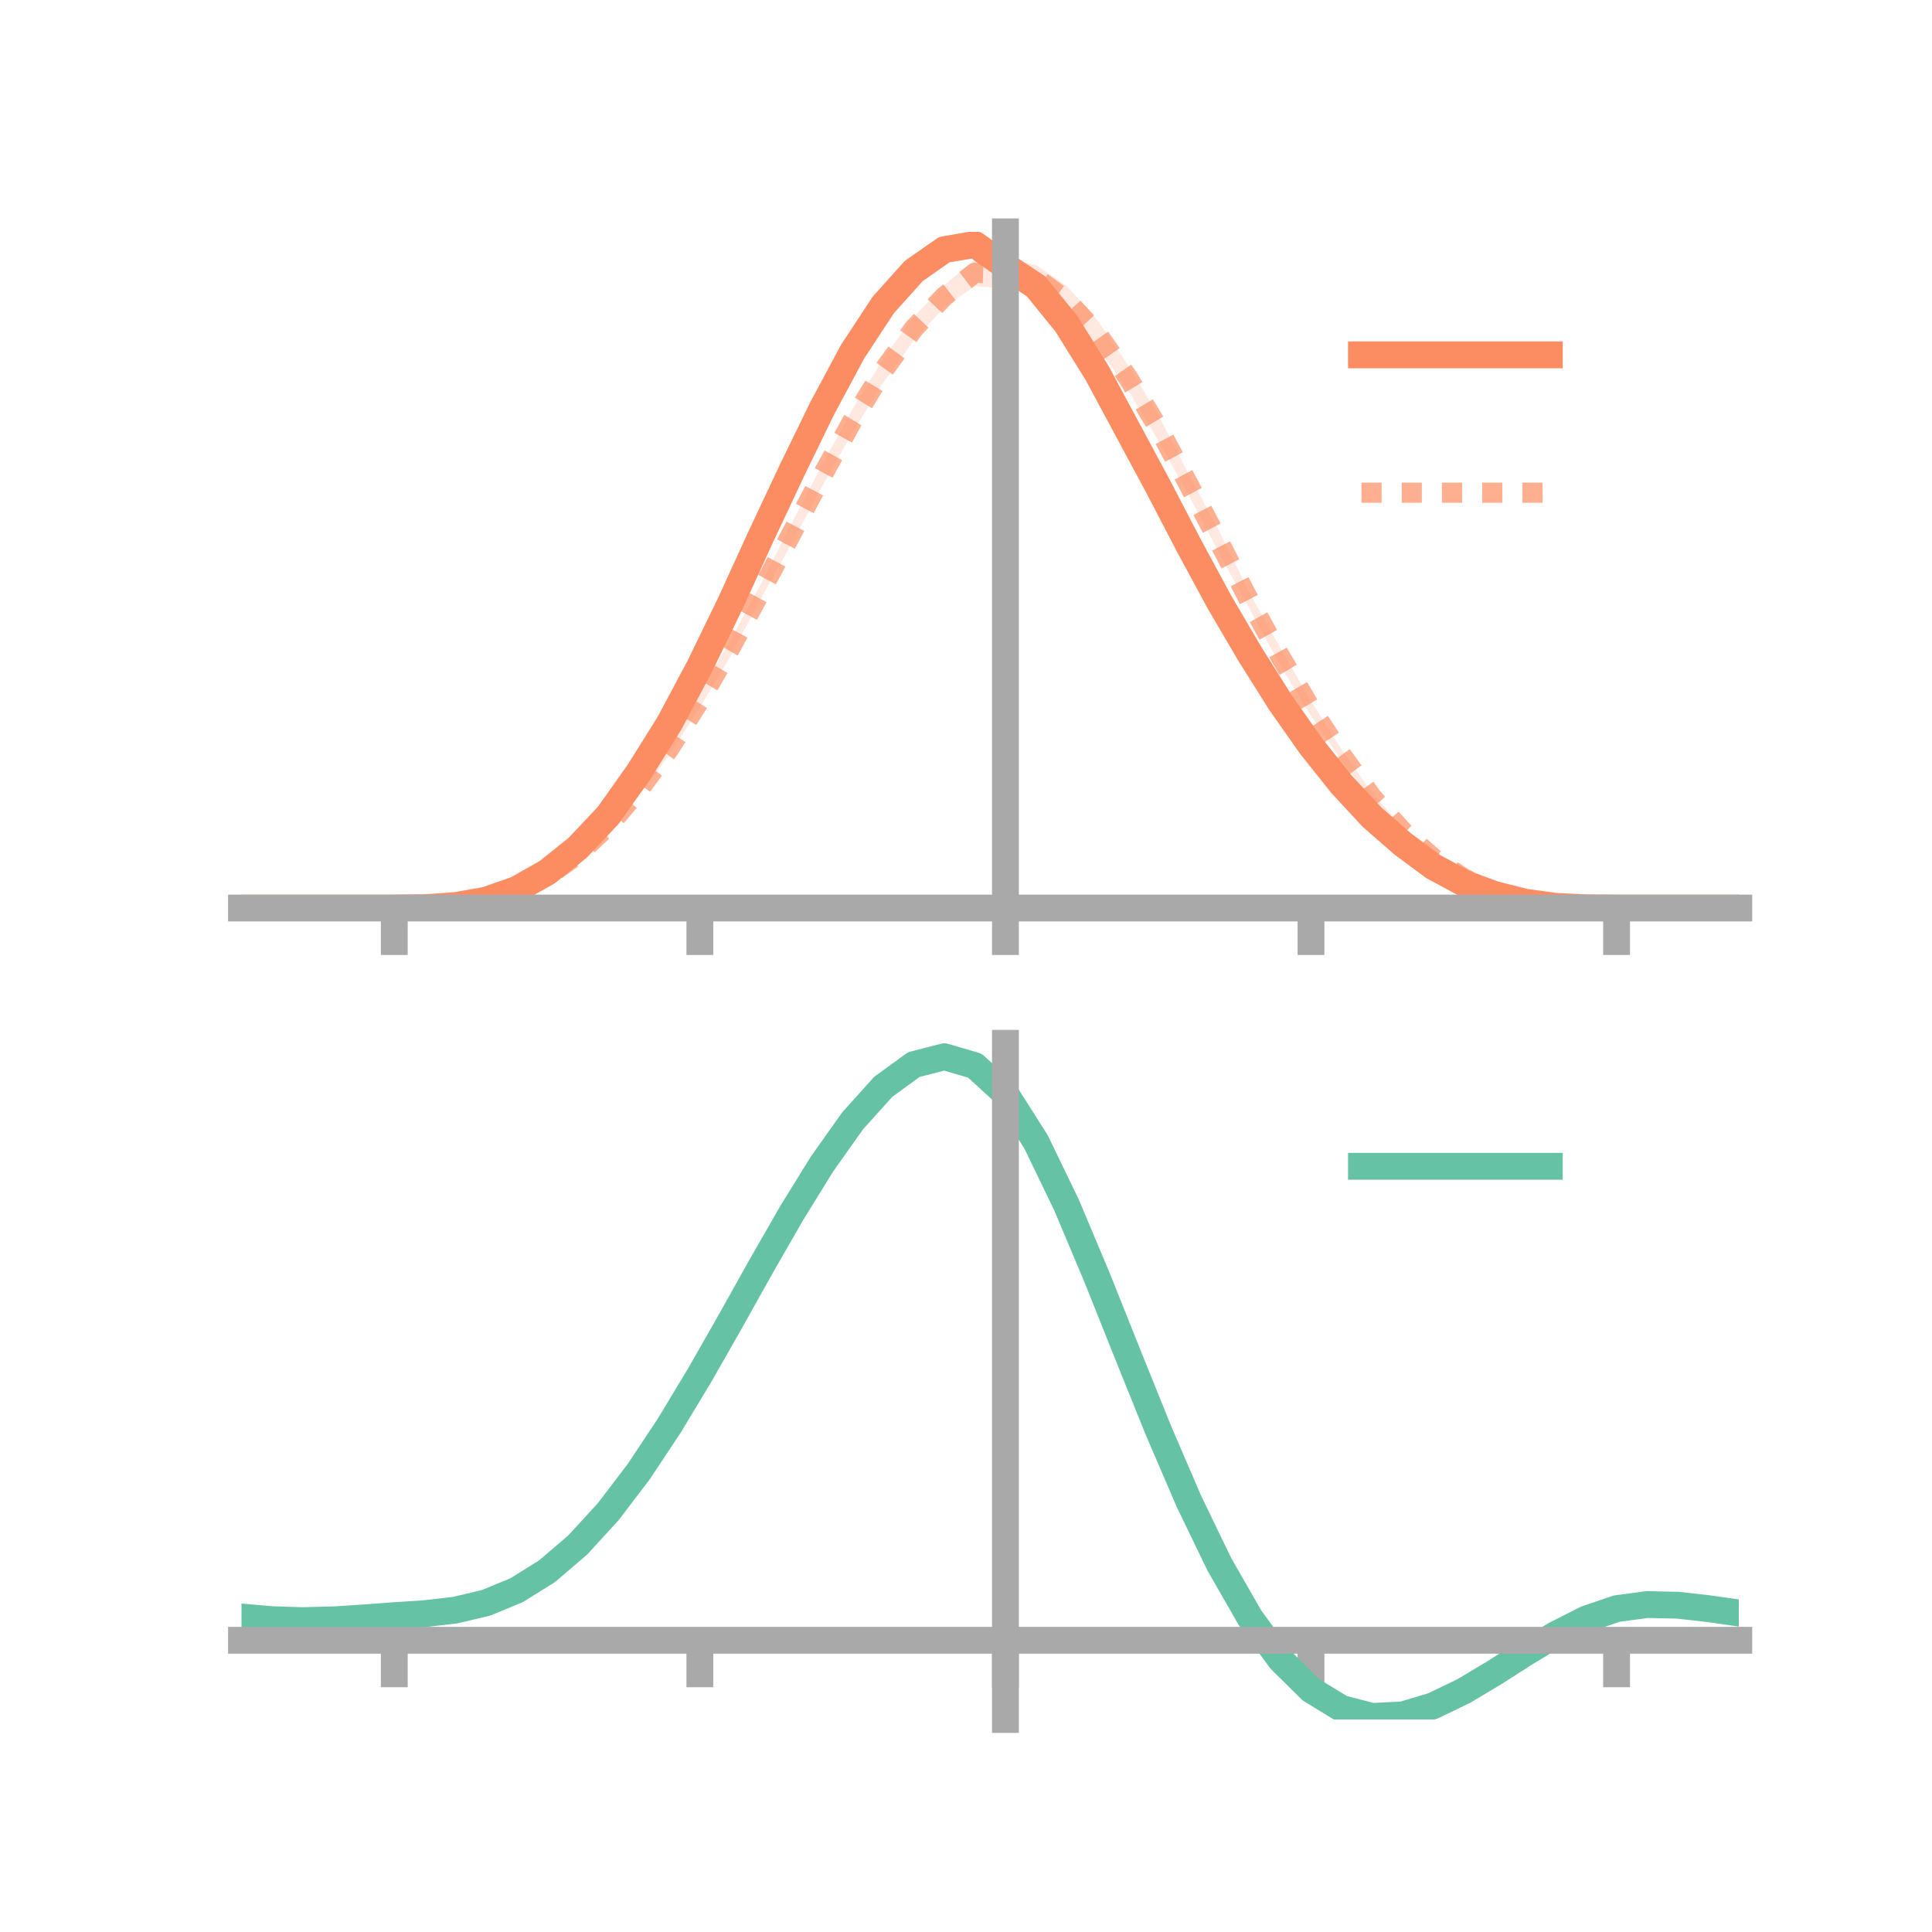 <?xml version="1.0" encoding="utf-8" standalone="no"?>
<!DOCTYPE svg PUBLIC "-//W3C//DTD SVG 1.1//EN"
  "http://www.w3.org/Graphics/SVG/1.1/DTD/svg11.dtd">
<!-- Created with matplotlib (https://matplotlib.org/) -->
<svg height="144pt" version="1.1" viewBox="0 0 144 144" width="144pt" xmlns="http://www.w3.org/2000/svg" xmlns:xlink="http://www.w3.org/1999/xlink">
 <defs>
  <style type="text/css">*{stroke-linecap:butt;stroke-linejoin:round;}</style>
 </defs>
 <g id="figure_1">
  <g id="patch_1">
   <path d="M 0 144 
L 144 144 
L 144 0 
L 0 0 
z
" style="fill:none;"/>
  </g>
  <g id="axes_1">
   <g id="patch_2">
    <path d="M 18 67.68 
L 129.6 67.68 
L 129.6 17.28 
L 18 17.28 
z
" style="fill:none;"/>
   </g>
   <g id="PolyCollection_1">
    <path clip-path="url(#p19d0e11352)" d="M 18 67.68 
L 18 67.68 
L 20.278 67.68 
L 22.555 67.68 
L 24.833 67.68 
L 27.11 67.68 
L 29.388 67.68 
L 31.665 67.643 
L 33.943 67.458 
L 36.22 67.031 
L 38.498 66.199 
L 40.776 64.847 
L 43.053 62.946 
L 45.331 60.478 
L 47.608 57.239 
L 49.886 53.472 
L 52.163 49.15 
L 54.441 44.358 
L 56.718 39.394 
L 58.996 34.386 
L 61.273 29.632 
L 63.551 25.23 
L 65.829 21.8 
L 68.106 19.325 
L 70.384 17.626 
L 72.661 17.28 
L 74.939 18.753 
L 77.216 20.468 
L 79.494 23.319 
L 81.771 27.053 
L 84.049 31.356 
L 86.327 35.541 
L 88.604 40.009 
L 90.882 44.344 
L 93.159 48.229 
L 95.437 51.917 
L 97.714 55.213 
L 99.992 58.096 
L 102.269 60.636 
L 104.547 62.722 
L 106.824 64.423 
L 109.102 65.684 
L 111.38 66.571 
L 113.657 67.177 
L 115.935 67.53 
L 118.212 67.657 
L 120.49 67.68 
L 122.767 67.68 
L 125.045 67.68 
L 127.322 67.68 
L 129.6 67.68 
L 129.6 67.68 
L 129.6 67.68 
L 127.322 67.68 
L 125.045 67.68 
L 122.767 67.68 
L 120.49 67.68 
L 118.212 67.678 
L 115.935 67.58 
L 113.657 67.306 
L 111.38 66.763 
L 109.102 65.958 
L 106.824 64.758 
L 104.547 63.078 
L 102.269 61.186 
L 99.992 58.821 
L 97.714 55.983 
L 95.437 52.802 
L 93.159 49.255 
L 90.882 45.378 
L 88.604 41.288 
L 86.327 37.003 
L 84.049 32.718 
L 81.771 28.547 
L 79.494 24.976 
L 77.216 22.215 
L 74.939 20.901 
L 72.661 19.155 
L 70.384 19.589 
L 68.106 21.07 
L 65.829 23.672 
L 63.551 27.178 
L 61.273 31.276 
L 58.996 35.877 
L 56.718 40.56 
L 54.441 45.555 
L 52.163 50.149 
L 49.886 54.375 
L 47.608 57.89 
L 45.331 61.074 
L 43.053 63.439 
L 40.776 65.179 
L 38.498 66.397 
L 36.22 67.164 
L 33.943 67.537 
L 31.665 67.666 
L 29.388 67.68 
L 27.11 67.68 
L 24.833 67.68 
L 22.555 67.68 
L 20.278 67.68 
L 18 67.68 
z
" style="fill:#fc8d62;fill-opacity:0.2;"/>
   </g>
   <g id="PolyCollection_2">
    <path clip-path="url(#p19d0e11352)" d="M 18 67.68 
L 18 67.68 
L 20.278 67.68 
L 22.555 67.68 
L 24.833 67.68 
L 27.11 67.68 
L 29.388 67.68 
L 31.665 67.644 
L 33.943 67.476 
L 36.22 67.046 
L 38.498 66.301 
L 40.776 65.15 
L 43.053 63.435 
L 45.331 61.266 
L 47.608 58.52 
L 49.886 55.323 
L 52.163 51.682 
L 54.441 47.694 
L 56.718 43.505 
L 58.996 39.028 
L 61.273 34.646 
L 63.551 30.479 
L 65.829 26.731 
L 68.106 23.617 
L 70.384 21.26 
L 72.661 19.336 
L 74.939 19.297 
L 77.216 19.748 
L 79.494 21.307 
L 81.771 23.843 
L 84.049 27.175 
L 86.327 30.917 
L 88.604 35.355 
L 90.882 39.611 
L 93.159 44.243 
L 95.437 48.296 
L 97.714 52.253 
L 99.992 55.858 
L 102.269 59.079 
L 104.547 61.686 
L 106.824 63.727 
L 109.102 65.285 
L 111.38 66.408 
L 113.657 67.125 
L 115.935 67.509 
L 118.212 67.658 
L 120.49 67.68 
L 122.767 67.68 
L 125.045 67.68 
L 127.322 67.68 
L 129.6 67.68 
L 129.6 67.68 
L 129.6 67.68 
L 127.322 67.68 
L 125.045 67.68 
L 122.767 67.68 
L 120.49 67.68 
L 118.212 67.675 
L 115.935 67.57 
L 113.657 67.272 
L 111.38 66.663 
L 109.102 65.642 
L 106.824 64.154 
L 104.547 62.213 
L 102.269 59.758 
L 99.992 56.689 
L 97.714 53.36 
L 95.437 49.613 
L 93.159 45.437 
L 90.882 41.258 
L 88.604 36.912 
L 86.327 32.834 
L 84.049 29.036 
L 81.771 25.853 
L 79.494 23.47 
L 77.216 21.701 
L 74.939 21.52 
L 72.661 21.328 
L 70.384 22.911 
L 68.106 25.373 
L 65.829 28.533 
L 63.551 32.207 
L 61.273 36.271 
L 58.996 40.517 
L 56.718 44.611 
L 54.441 48.902 
L 52.163 52.745 
L 49.886 56.282 
L 47.608 59.265 
L 45.331 61.845 
L 43.053 63.953 
L 40.776 65.494 
L 38.498 66.543 
L 36.22 67.191 
L 33.943 67.545 
L 31.665 67.669 
L 29.388 67.68 
L 27.11 67.68 
L 24.833 67.68 
L 22.555 67.68 
L 20.278 67.68 
L 18 67.68 
z
" style="fill:#fc8d62;fill-opacity:0.2;"/>
   </g>
   <g id="matplotlib.axis_1">
    <g id="xtick_1">
     <g id="line2d_1">
      <defs>
       <path d="M 0 0 
L 0 3.5 
" id="m610c0dbf72" style="stroke:#a9a9a9;stroke-width:2;"/>
      </defs>
      <g>
       <use style="fill:#a9a9a9;stroke:#a9a9a9;stroke-width:2;" x="29.388" xlink:href="#m610c0dbf72" y="67.68"/>
      </g>
     </g>
    </g>
    <g id="xtick_2">
     <g id="line2d_2">
      <g>
       <use style="fill:#a9a9a9;stroke:#a9a9a9;stroke-width:2;" x="52.163" xlink:href="#m610c0dbf72" y="67.68"/>
      </g>
     </g>
    </g>
    <g id="xtick_3">
     <g id="line2d_3">
      <g>
       <use style="fill:#a9a9a9;stroke:#a9a9a9;stroke-width:2;" x="74.939" xlink:href="#m610c0dbf72" y="67.68"/>
      </g>
     </g>
    </g>
    <g id="xtick_4">
     <g id="line2d_4">
      <g>
       <use style="fill:#a9a9a9;stroke:#a9a9a9;stroke-width:2;" x="97.714" xlink:href="#m610c0dbf72" y="67.68"/>
      </g>
     </g>
    </g>
    <g id="xtick_5">
     <g id="line2d_5">
      <g>
       <use style="fill:#a9a9a9;stroke:#a9a9a9;stroke-width:2;" x="120.49" xlink:href="#m610c0dbf72" y="67.68"/>
      </g>
     </g>
    </g>
   </g>
   <g id="matplotlib.axis_2"/>
   <g id="line2d_6">
    <path clip-path="url(#p19d0e11352)" d="M 18 67.68 
L 20.278 67.68 
L 22.555 67.68 
L 24.833 67.68 
L 27.11 67.68 
L 29.388 67.68 
L 31.665 67.654 
L 33.943 67.498 
L 36.22 67.098 
L 38.498 66.298 
L 40.776 65.013 
L 43.053 63.193 
L 45.331 60.776 
L 47.608 57.565 
L 49.886 53.924 
L 52.163 49.65 
L 54.441 44.957 
L 56.718 39.977 
L 58.996 35.132 
L 61.273 30.454 
L 63.551 26.204 
L 65.829 22.736 
L 68.106 20.198 
L 70.384 18.607 
L 72.661 18.217 
L 74.939 19.827 
L 77.216 21.341 
L 79.494 24.147 
L 81.771 27.8 
L 84.049 32.037 
L 86.327 36.272 
L 88.604 40.648 
L 90.882 44.861 
L 93.159 48.742 
L 95.437 52.36 
L 97.714 55.598 
L 99.992 58.458 
L 102.269 60.911 
L 104.547 62.9 
L 106.824 64.59 
L 109.102 65.821 
L 111.38 66.667 
L 113.657 67.242 
L 115.935 67.555 
L 118.212 67.668 
L 120.49 67.68 
L 122.767 67.68 
L 125.045 67.68 
L 127.322 67.68 
L 129.6 67.68 
" style="fill:none;stroke:#fc8d62;stroke-linecap:square;stroke-width:2;"/>
   </g>
   <g id="line2d_7">
    <path clip-path="url(#p19d0e11352)" d="M 18 67.68 
L 20.278 67.68 
L 22.555 67.68 
L 24.833 67.68 
L 27.11 67.68 
L 29.388 67.68 
L 31.665 67.656 
L 33.943 67.51 
L 36.22 67.118 
L 38.498 66.422 
L 40.776 65.322 
L 43.053 63.694 
L 45.331 61.556 
L 47.608 58.892 
L 49.886 55.802 
L 52.163 52.214 
L 54.441 48.298 
L 56.718 44.058 
L 58.996 39.773 
L 61.273 35.459 
L 63.551 31.343 
L 65.829 27.632 
L 68.106 24.495 
L 70.384 22.086 
L 72.661 20.332 
L 74.939 20.409 
L 77.216 20.725 
L 79.494 22.389 
L 81.771 24.848 
L 84.049 28.106 
L 86.327 31.876 
L 88.604 36.133 
L 90.882 40.434 
L 93.159 44.84 
L 95.437 48.954 
L 97.714 52.806 
L 99.992 56.273 
L 102.269 59.419 
L 104.547 61.95 
L 106.824 63.941 
L 109.102 65.464 
L 111.38 66.535 
L 113.657 67.199 
L 115.935 67.539 
L 118.212 67.667 
L 120.49 67.68 
L 122.767 67.68 
L 125.045 67.68 
L 127.322 67.68 
L 129.6 67.68 
" style="fill:none;stroke:#fc8d62;stroke-dasharray:1.5,1.5;stroke-dashoffset:0;stroke-opacity:0.7;stroke-width:1.5;"/>
   </g>
   <g id="patch_3">
    <path d="M 74.939 67.68 
L 74.939 17.28 
" style="fill:none;stroke:#a9a9a9;stroke-linecap:square;stroke-linejoin:miter;stroke-width:2;"/>
   </g>
   <g id="patch_4">
    <path d="M 129.6 67.68 
L 129.6 17.28 
" style="fill:none;"/>
   </g>
   <g id="patch_5">
    <path d="M 18 67.68 
L 129.6 67.68 
" style="fill:none;stroke:#a9a9a9;stroke-linecap:square;stroke-linejoin:miter;stroke-width:2;"/>
   </g>
   <g id="patch_6">
    <path d="M 18 17.28 
L 129.6 17.28 
" style="fill:none;"/>
   </g>
   <g id="legend_1">
    <g id="line2d_8">
     <path d="M 101.475 26.449 
L 115.475 26.449 
" style="fill:none;stroke:#fc8d62;stroke-linecap:square;stroke-width:2;"/>
    </g>
    <g id="line2d_9"/>
    <g id="text_1">
     <!--   -->
     <g transform="translate(121.075 28.899)scale(0.07 -0.07)">
      <defs>
       <path id="DejaVuSans-32"/>
      </defs>
      <use xlink:href="#DejaVuSans-32"/>
     </g>
    </g>
    <g id="line2d_10">
     <path d="M 101.475 36.724 
L 115.475 36.724 
" style="fill:none;stroke:#fc8d62;stroke-dasharray:1.5,1.5;stroke-dashoffset:0;stroke-opacity:0.7;stroke-width:1.5;"/>
    </g>
    <g id="line2d_11"/>
    <g id="text_2">
     <!--   -->
     <g transform="translate(121.075 39.174)scale(0.07 -0.07)">
      <use xlink:href="#DejaVuSans-32"/>
     </g>
    </g>
   </g>
  </g>
  <g id="axes_2">
   <g id="patch_7">
    <path d="M 18 128.16 
L 129.6 128.16 
L 129.6 77.76 
L 18 77.76 
z
" style="fill:none;"/>
   </g>
   <g id="PolyCollection_3">
    <path clip-path="url(#pd41323ae47)" d="M 18 120.564 
L 18 120.48 
L 20.278 120.69 
L 22.555 120.763 
L 24.833 120.7 
L 27.11 120.545 
L 29.388 120.369 
L 31.665 120.215 
L 33.943 119.944 
L 36.22 119.397 
L 38.498 118.447 
L 40.776 117.002 
L 43.053 115.013 
L 45.331 112.47 
L 47.608 109.405 
L 49.886 105.886 
L 52.163 102.012 
L 54.441 97.914 
L 56.718 93.746 
L 58.996 89.682 
L 61.273 85.911 
L 63.551 82.632 
L 65.829 80.048 
L 68.106 78.359 
L 70.384 77.76 
L 72.661 78.437 
L 74.939 80.558 
L 77.216 84.201 
L 79.494 88.989 
L 81.771 94.486 
L 84.049 100.284 
L 86.327 106.026 
L 88.604 111.413 
L 90.882 116.211 
L 93.159 120.251 
L 95.437 123.429 
L 97.714 125.707 
L 99.992 127.108 
L 102.269 127.702 
L 104.547 127.598 
L 106.824 126.93 
L 109.102 125.849 
L 111.38 124.514 
L 113.657 123.088 
L 115.935 121.728 
L 118.212 120.588 
L 120.49 119.816 
L 122.767 119.512 
L 125.045 119.568 
L 127.322 119.831 
L 129.6 120.17 
L 129.6 120.279 
L 129.6 120.279 
L 127.322 119.964 
L 125.045 119.719 
L 122.767 119.674 
L 120.49 119.984 
L 118.212 120.769 
L 115.935 121.943 
L 113.657 123.355 
L 111.38 124.839 
L 109.102 126.226 
L 106.824 127.348 
L 104.547 128.042 
L 102.269 128.16 
L 99.992 127.576 
L 97.714 126.196 
L 95.437 123.967 
L 93.159 120.88 
L 90.882 116.971 
L 88.604 112.336 
L 86.327 107.131 
L 84.049 101.579 
L 81.771 95.966 
L 79.494 90.641 
L 77.216 85.999 
L 74.939 82.467 
L 72.661 80.416 
L 70.384 79.763 
L 68.106 80.342 
L 65.829 81.967 
L 63.551 84.448 
L 61.273 87.588 
L 58.996 91.192 
L 56.718 95.07 
L 54.441 99.041 
L 52.163 102.94 
L 49.886 106.622 
L 47.608 109.967 
L 45.331 112.883 
L 43.053 115.308 
L 40.776 117.215 
L 38.498 118.611 
L 36.22 119.537 
L 33.943 120.072 
L 31.665 120.332 
L 29.388 120.475 
L 27.11 120.635 
L 24.833 120.772 
L 22.555 120.822 
L 20.278 120.754 
L 18 120.564 
z
" style="fill:#66c2a5;fill-opacity:0.2;"/>
   </g>
   <g id="matplotlib.axis_3">
    <g id="xtick_6">
     <g id="line2d_12">
      <g>
       <use style="fill:#a9a9a9;stroke:#a9a9a9;stroke-width:2;" x="29.388" xlink:href="#m610c0dbf72" y="122.257"/>
      </g>
     </g>
    </g>
    <g id="xtick_7">
     <g id="line2d_13">
      <g>
       <use style="fill:#a9a9a9;stroke:#a9a9a9;stroke-width:2;" x="52.163" xlink:href="#m610c0dbf72" y="122.257"/>
      </g>
     </g>
    </g>
    <g id="xtick_8">
     <g id="line2d_14">
      <g>
       <use style="fill:#a9a9a9;stroke:#a9a9a9;stroke-width:2;" x="74.939" xlink:href="#m610c0dbf72" y="122.257"/>
      </g>
     </g>
    </g>
    <g id="xtick_9">
     <g id="line2d_15">
      <g>
       <use style="fill:#a9a9a9;stroke:#a9a9a9;stroke-width:2;" x="97.714" xlink:href="#m610c0dbf72" y="122.257"/>
      </g>
     </g>
    </g>
    <g id="xtick_10">
     <g id="line2d_16">
      <g>
       <use style="fill:#a9a9a9;stroke:#a9a9a9;stroke-width:2;" x="120.49" xlink:href="#m610c0dbf72" y="122.257"/>
      </g>
     </g>
    </g>
   </g>
   <g id="matplotlib.axis_4"/>
   <g id="line2d_17">
    <path clip-path="url(#pd41323ae47)" d="M 18 120.522 
L 20.278 120.722 
L 22.555 120.792 
L 24.833 120.736 
L 27.11 120.59 
L 29.388 120.422 
L 31.665 120.274 
L 33.943 120.008 
L 36.22 119.467 
L 38.498 118.529 
L 40.776 117.108 
L 43.053 115.16 
L 45.331 112.676 
L 47.608 109.686 
L 49.886 106.254 
L 52.163 102.476 
L 54.441 98.478 
L 56.718 94.408 
L 58.996 90.437 
L 61.273 86.75 
L 63.551 83.54 
L 65.829 81.008 
L 68.106 79.35 
L 70.384 78.762 
L 72.661 79.427 
L 74.939 81.512 
L 77.216 85.1 
L 79.494 89.815 
L 81.771 95.226 
L 84.049 100.931 
L 86.327 106.579 
L 88.604 111.875 
L 90.882 116.591 
L 93.159 120.565 
L 95.437 123.698 
L 97.714 125.951 
L 99.992 127.342 
L 102.269 127.931 
L 104.547 127.82 
L 106.824 127.139 
L 109.102 126.038 
L 111.38 124.676 
L 113.657 123.221 
L 115.935 121.836 
L 118.212 120.679 
L 120.49 119.9 
L 122.767 119.593 
L 125.045 119.643 
L 127.322 119.898 
L 129.6 120.225 
" style="fill:none;stroke:#66c2a5;stroke-linecap:square;stroke-width:2;"/>
   </g>
   <g id="patch_8">
    <path d="M 74.939 128.16 
L 74.939 77.76 
" style="fill:none;stroke:#a9a9a9;stroke-linecap:square;stroke-linejoin:miter;stroke-width:2;"/>
   </g>
   <g id="patch_9">
    <path d="M 129.6 128.16 
L 129.6 77.76 
" style="fill:none;"/>
   </g>
   <g id="patch_10">
    <path d="M 18 122.257 
L 129.6 122.257 
" style="fill:none;stroke:#a9a9a9;stroke-linecap:square;stroke-linejoin:miter;stroke-width:2;"/>
   </g>
   <g id="patch_11">
    <path d="M 18 77.76 
L 129.6 77.76 
" style="fill:none;"/>
   </g>
   <g id="legend_2">
    <g id="line2d_18">
     <path d="M 101.475 86.929 
L 115.475 86.929 
" style="fill:none;stroke:#66c2a5;stroke-linecap:square;stroke-width:2;"/>
    </g>
    <g id="line2d_19"/>
    <g id="text_3">
     <!--   -->
     <g transform="translate(121.075 89.379)scale(0.07 -0.07)">
      <use xlink:href="#DejaVuSans-32"/>
     </g>
    </g>
   </g>
  </g>
 </g>
 <defs>
  <clipPath id="p19d0e11352">
   <rect height="50.4" width="111.6" x="18" y="17.28"/>
  </clipPath>
  <clipPath id="pd41323ae47">
   <rect height="50.4" width="111.6" x="18" y="77.76"/>
  </clipPath>
 </defs>
</svg>
